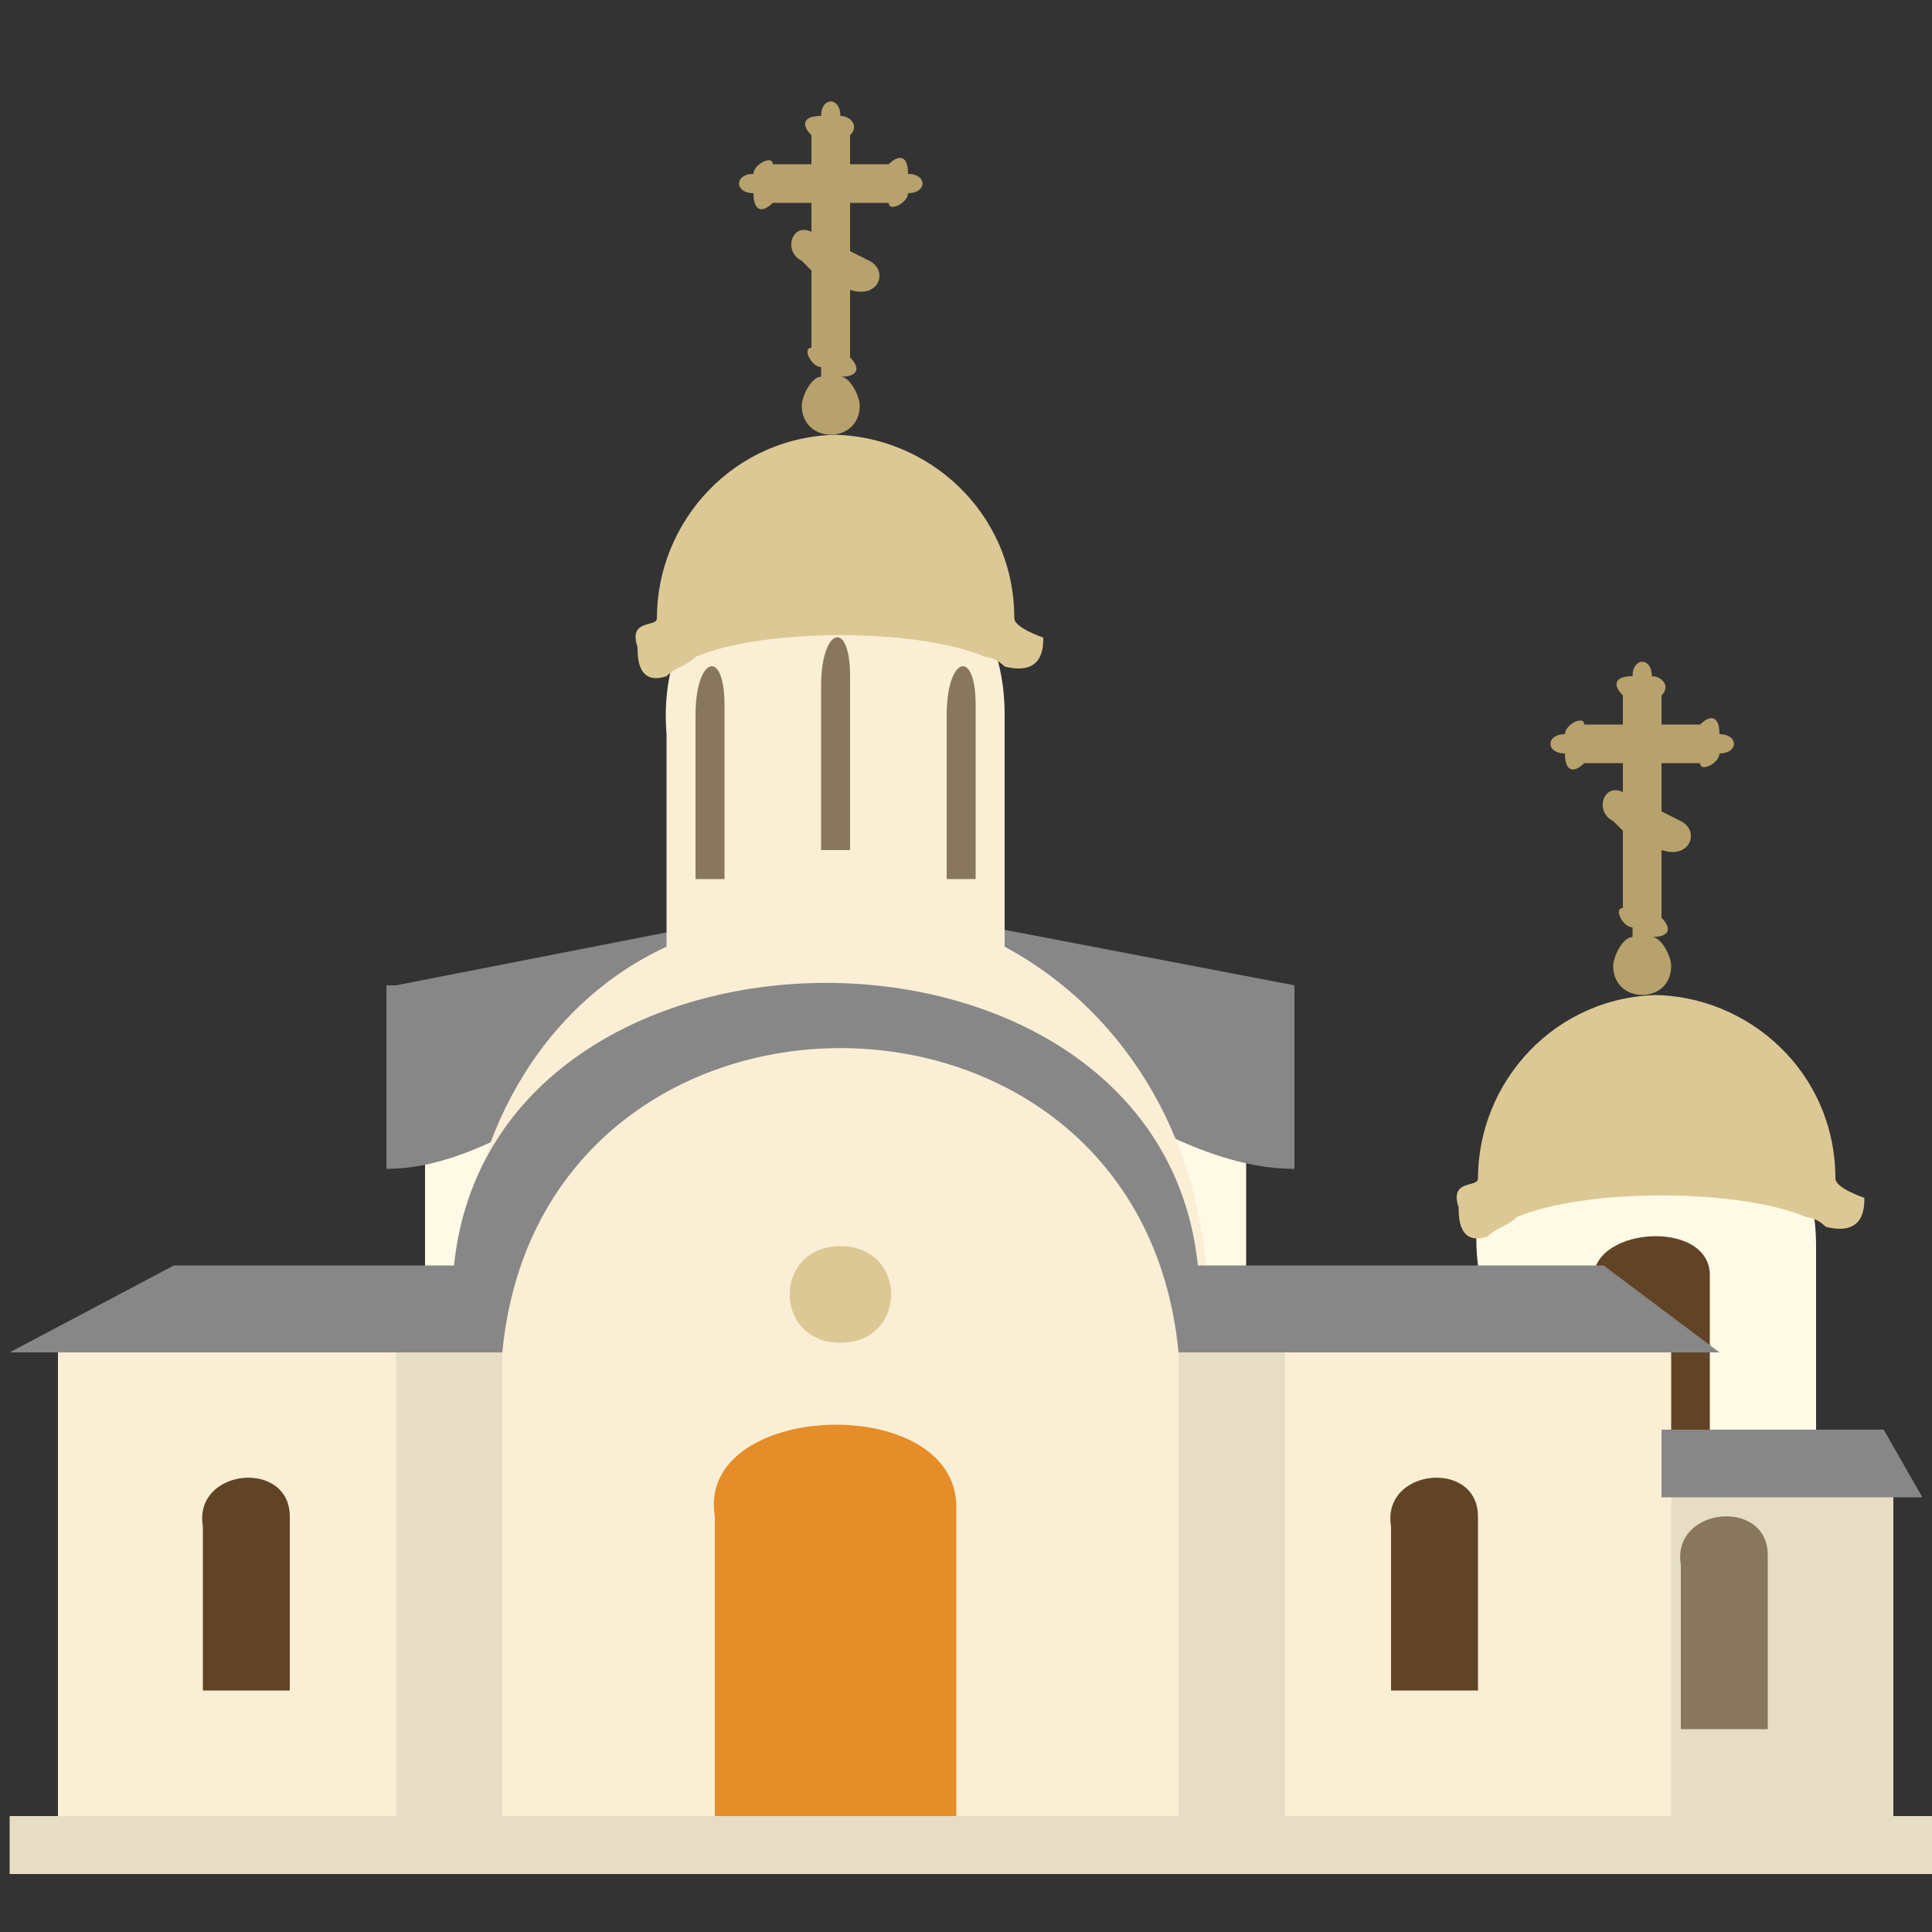<?xml version="1.0" encoding="UTF-8"?>
<!DOCTYPE svg PUBLIC "-//W3C//DTD SVG 1.1//EN" "http://www.w3.org/Graphics/SVG/1.1/DTD/svg11.dtd">
<!-- Creator: CorelDRAW X6 -->
<svg xmlns="http://www.w3.org/2000/svg" xml:space="preserve" width="200px" height="200px" version="1.1" style="shape-rendering:geometricPrecision; text-rendering:geometricPrecision; image-rendering:optimizeQuality; fill-rule:evenodd; clip-rule:evenodd"
viewBox="0 0 200 200"
 xmlns:xlink="http://www.w3.org/1999/xlink">
 <rect x="0" y="0" width="200" height="200" fill="#333333" stroke="none"/>
 <defs>
  <style type="text/css">
   <![CDATA[
    .fil2 {fill:#614426}
    .fil1 {fill:#878787}
    .fil8 {fill:#88775C}
    .fil5 {fill:#B7A16C}
    .fil4 {fill:#DBC894}
    .fil6 {fill:#E58D28}
    .fil7 {fill:#E6DDC4}
    .fil3 {fill:#FAEFD5}
    .fil0 {fill:#FFFAE5}
   ]]>
  </style>
 </defs>
 <g id="Слой_x0020_1">
  <path class="fil0" d="M188 129l0 59 -35 0 0 -57c-3,-25 35,-27 35,-2zm-144 -16l85 0 0 75 -85 0 0 -75z"/>
  <path class="fil1" d="M41 102l46 -9 47 9 0 19c-16,0 -32,-19 -49,-19 -15,0 -30,19 -45,19l0 -19z"/>
  <path class="fil2" d="M177 133l0 17 -12 0 0 -17c-1,-6 12,-7 12,-1z"/>
  <path class="fil3" d="M6 138l42 0c0,-1 0,-3 0,-4 0,-16 8,-30 21,-36l0 -22c-2,-25 35,-27 35,-2 0,8 0,16 0,24 13,7 21,21 21,37 0,2 0,3 0,4l48 0 0 49 -167 0 0 -49z"/>
  <path class="fil2" d="M30 158l0 17 -9 0 0 -17c-1,-6 9,-7 9,-1z"/>
  <path class="fil4" d="M86 45c10,0 19,8 19,19 0,1 3,2 3,2 0,1 0,4 -4,3 -1,-1 -2,-1 -2,-1 -7,-3 -23,-3 -30,0 -1,1 -2,1 -3,2 -3,1 -3,-2 -3,-3 -1,-3 2,-2 2,-3 0,-10 8,-19 19,-19zm1 84c7,0 7,10 0,10 -7,0 -7,-10 0,-10zm84 -26c10,0 19,8 19,19 0,1 3,2 3,2 0,1 0,4 -4,3 -1,-1 -2,-1 -2,-1 -7,-3 -23,-3 -30,0 -1,1 -2,1 -3,2 -3,1 -3,-2 -3,-3 -1,-3 2,-2 2,-3 0,-10 8,-19 19,-19z"/>
  <path class="fil5" d="M87 39c1,0 2,2 2,3 0,4 -6,4 -6,0 0,-1 1,-3 2,-3 0,0 0,0 0,-1 -1,0 -2,-2 -1,-2l0 -8 -1 -1c-2,-1 -1,-4 1,-3l0 0 0 -3 -4 0c-1,1 -2,1 -2,-1 -2,0 -2,-2 0,-2 0,-1 2,-2 2,-1l4 0 0 -3c-1,-1 -1,-2 1,-2 0,-2 2,-2 2,0 1,0 2,1 1,2l0 3 4 0c1,-1 2,-1 2,1 2,0 2,2 0,2 0,1 -2,2 -2,1l-4 0 0 5 2 1c2,1 1,4 -2,3l0 7c1,1 1,2 -1,2 0,0 0,1 0,1zm84 58c1,0 2,2 2,3 0,4 -6,4 -6,0 0,-1 1,-3 2,-3 0,0 0,0 0,-1 -1,0 -2,-2 -1,-2l0 -8 -1 -1c-2,-1 -1,-4 1,-3l0 0 0 -3 -4 0c-1,1 -2,1 -2,-1 -2,0 -2,-2 0,-2 0,-1 2,-2 2,-1l4 0 0 -3c-1,-1 -1,-2 1,-2 0,-2 2,-2 2,0 1,0 2,1 1,2l0 3 4 0c1,-1 2,-1 2,1 2,0 2,2 0,2 0,1 -2,2 -2,1l-4 0 0 5 2 1c2,1 1,4 -2,3l0 7c1,1 1,2 -1,2 0,0 0,1 0,1z"/>
  <path class="fil2" d="M153 158l0 17 -9 0 0 -17c-1,-6 9,-7 9,-1z"/>
  <path class="fil6" d="M99 156l0 32 -25 0 0 -31c-2,-12 25,-13 25,-1z"/>
  <path class="fil7" d="M0 188l41 0 0 -48 11 0 0 48 70 0 0 -48 11 0 0 48 68 0 0 6c-67,0 -133,0 -200,0l0 -6zm173 -35l23 0 0 35 -23 0 0 -35z"/>
  <path class="fil8" d="M183 162l0 17 -9 0 0 -17c-1,-6 9,-7 9,-1zm-95 -91l0 17 -3 0 0 -17c0,-6 3,-7 3,-1zm-13 3l0 17 -3 0 0 -17c0,-6 3,-7 3,-1zm26 0l0 17 -3 0 0 -17c0,-6 3,-7 3,-1z"/>
  <path class="fil1" d="M17 131l30 0c4,-39 73,-39 77,0l42 0 12 9 -56 0c-4,-42 -66,-42 -70,0l-51 0 17 -9zm156 17l22 0 4 7 -27 0 0 -7z"/>
 </g>
</svg>
